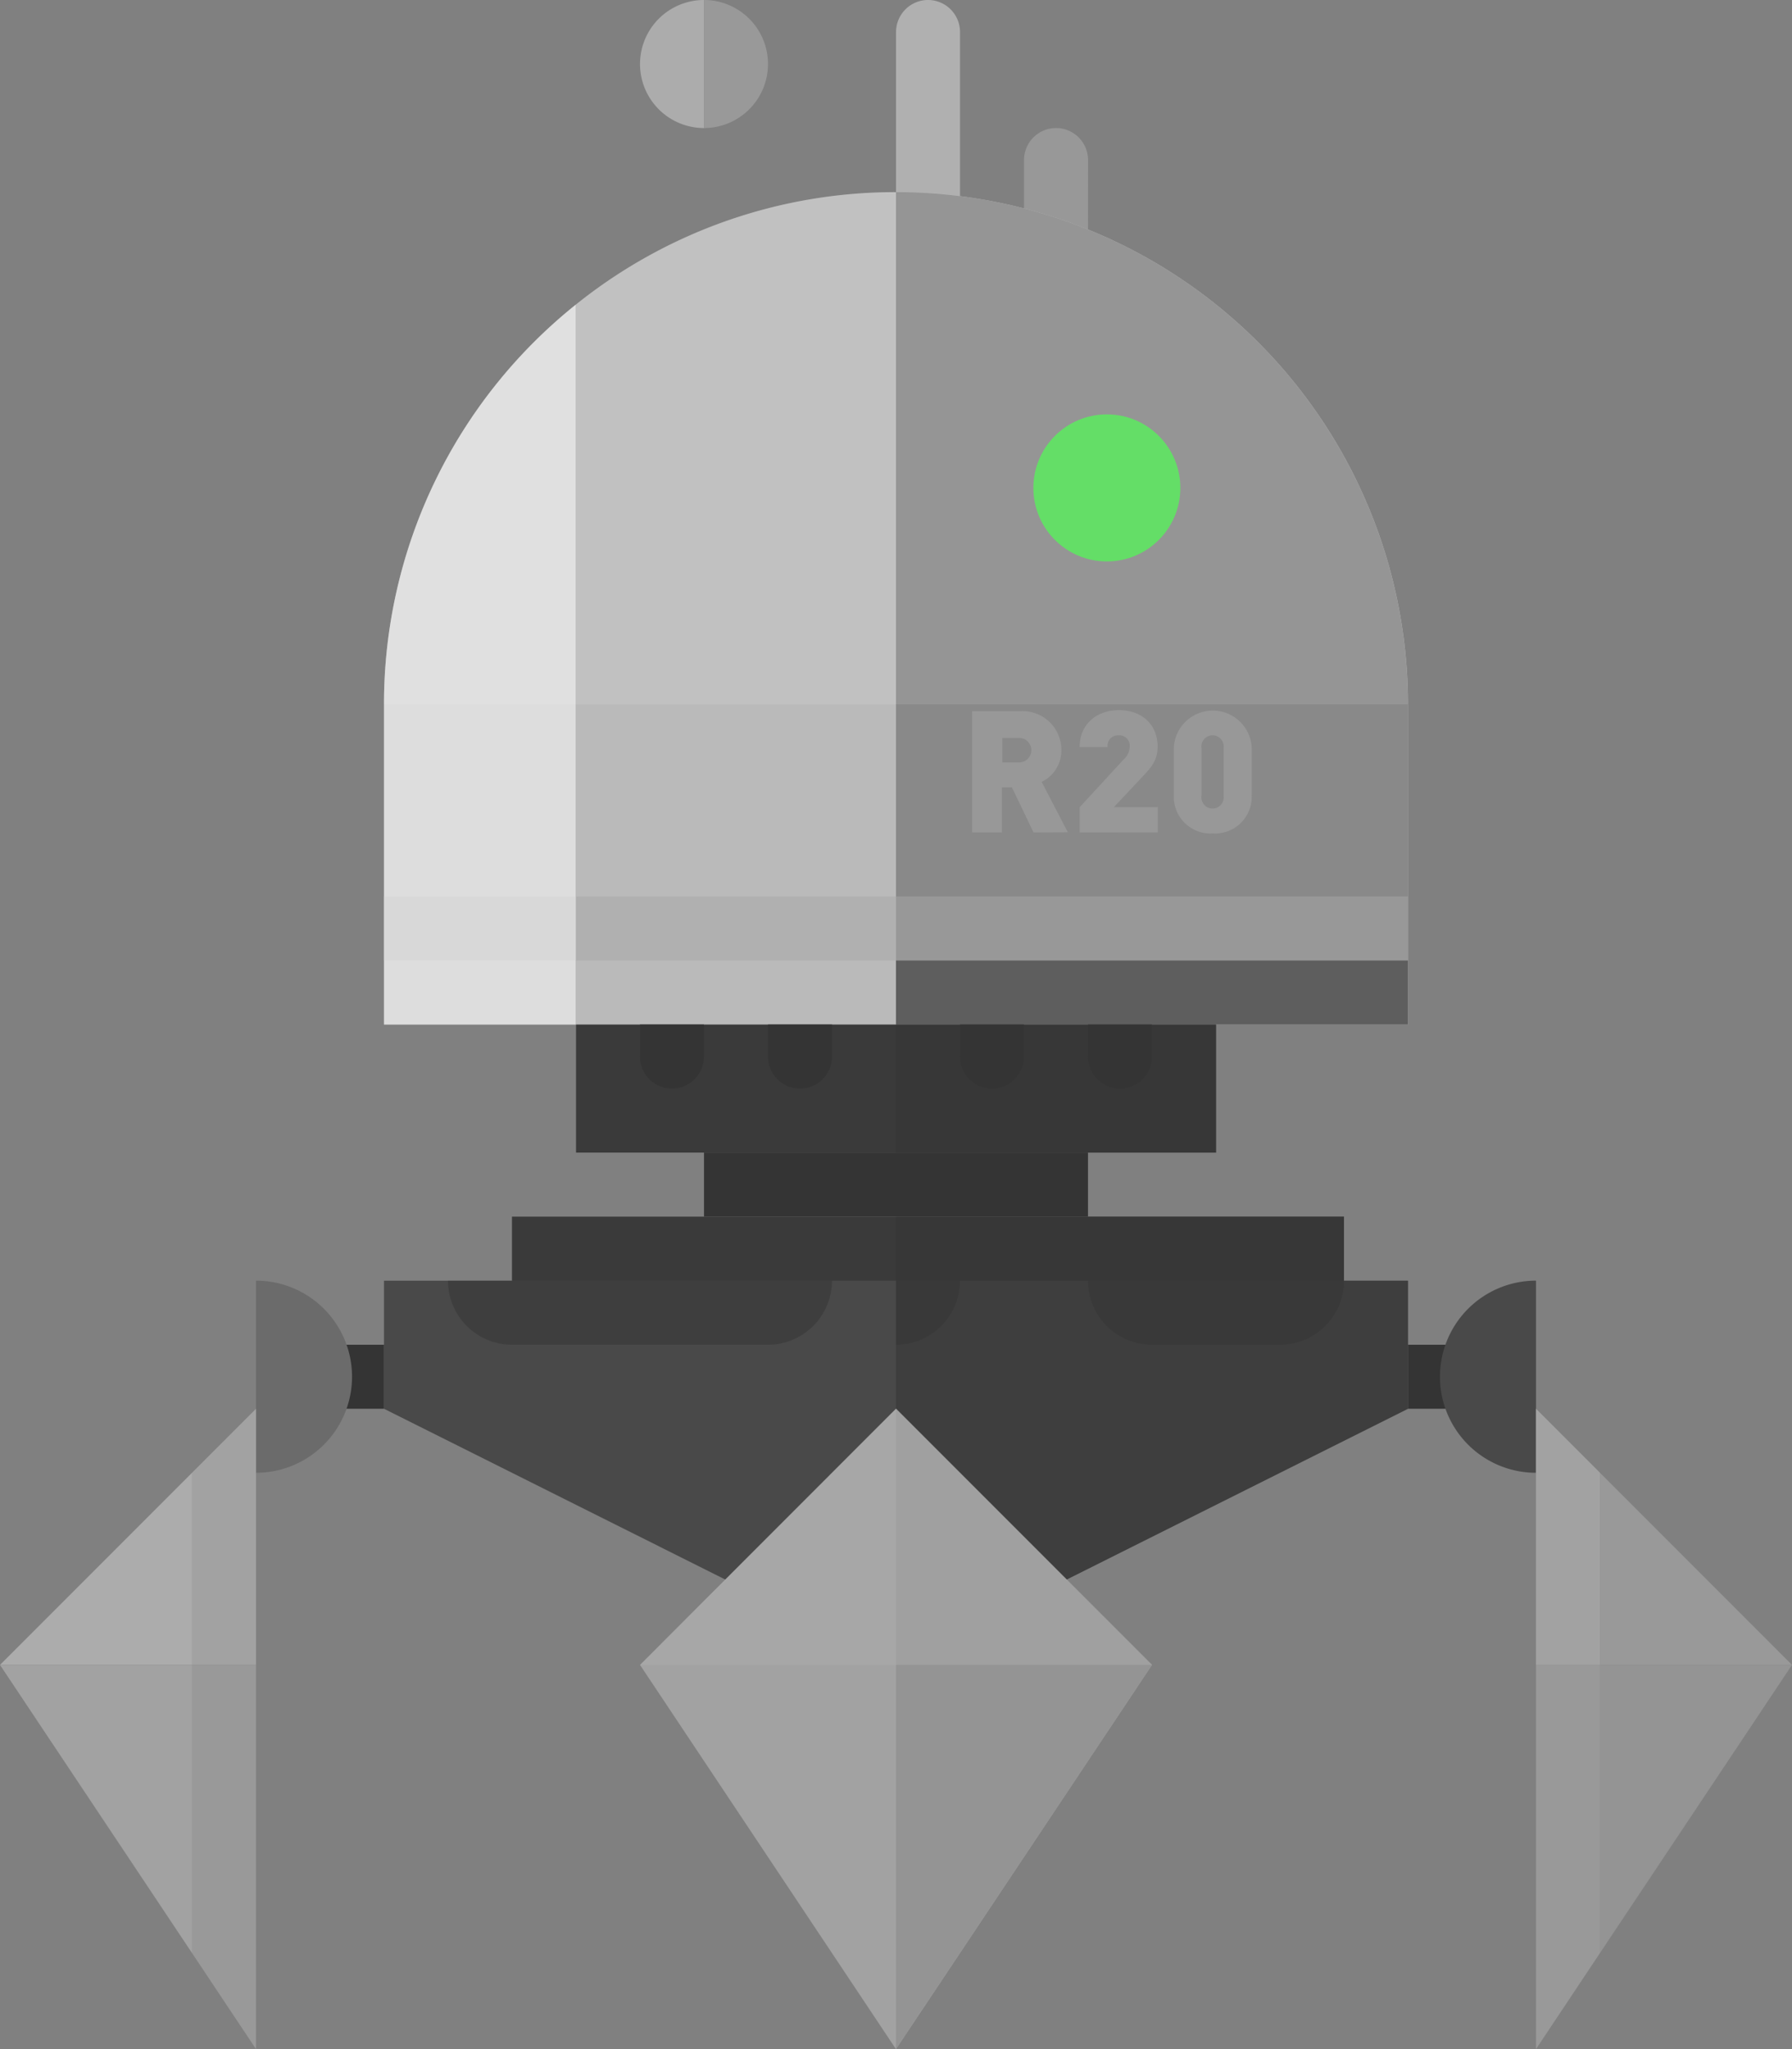 <svg xmlns="http://www.w3.org/2000/svg" viewBox="0 0 248.97 284.54"><rect x="0" y="0" width="248.97" height="284.54" fill="#808080" stroke="none"/><title>Depositphotos_121845536_07</title><g data-name="Layer 2"><path data-name="&lt;Path&gt;" d="M133.38 35.57h-8.89V4.45A4.45 4.45 0 0 1 128.93 0a4.45 4.45 0 0 1 4.45 4.45z" fill="#b0b0b0"/><path data-name="&lt;Path&gt;" d="M151.16 35.57h-8.89V22.23a4.45 4.45 0 0 1 4.45-4.45 4.45 4.45 0 0 1 4.45 4.45z" fill="#989898"/><path data-name="&lt;Path&gt;" d="M124.48 26.68A70.82 70.82 0 0 0 80 42.3v100h115.62V97.81a71.13 71.13 0 0 0-71.14-71.13z" fill="#bababa"/><path data-name="&lt;Path&gt;" d="M53.35 97.81v44.46H80V42.3a71 71 0 0 0-26.65 55.51z" fill="#bababa"/><path data-name="&lt;Path&gt;" d="M124.48 26.68a71.13 71.13 0 0 1 71.13 71.13v44.46h-71.13z" fill="#898989"/><path data-name="&lt;Rectangle&gt;" fill="#3a3a3a" d="M80.03 142.27h88.92v17.78H80.03z"/><path data-name="&lt;Rectangle&gt;" fill="#343434" d="M97.81 160.05h53.35v8.89H97.81z"/><path data-name="&lt;Rectangle&gt;" fill="#3a3a3a" d="M71.13 168.94h115.59v26.68H71.13z"/><path data-name="&lt;Path&gt;" fill="#494949" d="M195.62 195.62l-71.14 35.57-71.13-35.57v-17.78h142.27v17.78z"/><path data-name="&lt;Rectangle&gt;" fill="#343434" d="M44.46 186.73h8.89v8.89h-8.89z"/><path data-name="&lt;Rectangle&gt;" fill="#343434" d="M195.62 186.73h8.89v8.89h-8.89z"/><path data-name="&lt;Path&gt;" d="M35.57 177.83v26.68a13.34 13.34 0 1 0 0-26.68z" fill="#6b6b6b"/><path data-name="&lt;Path&gt;" d="M200.06 191.17a13.34 13.34 0 0 0 13.34 13.34v-26.68a13.34 13.34 0 0 0-13.34 13.34z" fill="#494949"/><path data-name="&lt;Rectangle&gt;" fill="#b0b0b0" d="M53.35 124.48h71.13v8.89H53.35z"/><path data-name="&lt;Rectangle&gt;" fill="#989898" d="M124.48 124.48h71.13v8.89h-71.13z"/><path data-name="&lt;Path&gt;" d="M53.35 97.81v44.46H80V42.3a71 71 0 0 0-26.65 55.51z" fill="#fff" opacity=".5"/><path data-name="&lt;Rectangle&gt;" fill="#343434" opacity=".5" d="M124.48 133.38h71.13v8.89h-71.13z"/><path data-name="&lt;Path&gt;" d="M88.92 8.89a8.89 8.89 0 0 0 8.89 8.89V0a8.89 8.89 0 0 0-8.89 8.89z" fill="#acacac"/><path data-name="&lt;Path&gt;" d="M106.7 8.89A8.89 8.89 0 0 0 97.81 0v17.78a8.89 8.89 0 0 0 8.89-8.89z" fill="#999"/><path data-name="&lt;Rectangle&gt;" fill="#343434" opacity=".5" d="M124.48 142.27h44.46v17.78h-44.46z"/><path data-name="&lt;Path&gt;" d="M93.36 151.16a4.45 4.45 0 0 1-4.45-4.45v-4.45h8.89v4.45a4.45 4.45 0 0 1-4.44 4.45z" fill="#343434"/><path data-name="&lt;Path&gt;" d="M111.15 151.16a4.45 4.45 0 0 1-4.45-4.45v-4.45h8.89v4.45a4.45 4.45 0 0 1-4.44 4.45z" fill="#343434"/><path data-name="&lt;Path&gt;" d="M137.82 151.16a4.45 4.45 0 0 1-4.45-4.45v-4.45h8.89v4.45a4.45 4.45 0 0 1-4.44 4.45z" fill="#343434"/><path data-name="&lt;Path&gt;" d="M155.61 151.16a4.45 4.45 0 0 1-4.45-4.45v-4.45h8.89v4.45a4.45 4.45 0 0 1-4.44 4.45z" fill="#343434"/><path data-name="&lt;Rectangle&gt;" fill="#343434" opacity=".5" d="M124.48 168.94h62.24v8.89h-62.24z"/><g data-name="&lt;Group&gt;" fill="#989898"><path data-name="&lt;Compound Path&gt;" d="M143.59 115.59l-3-6.26h-1.39v6.26h-4.14V98.76h6.66a5.38 5.38 0 0 1 5.74 5.41 4.84 4.84 0 0 1-2.74 4.4l3.64 7zm-2-13.12h-2.34v3.4h2.34a1.7 1.7 0 1 0 0-3.4z"/><path data-name="&lt;Compound Path&gt;" d="M150 115.59v-3.5l6.1-6.62a2.38 2.38 0 0 0 .85-1.8 1.42 1.42 0 0 0-1.51-1.56 1.45 1.45 0 0 0-1.56 1.63H150c0-3.31 2.51-5.13 5.44-5.13 3.12 0 5.39 1.91 5.39 5.08 0 1.77-.73 2.72-2.08 4.14l-4 4.25h6.1v3.5z"/><path data-name="&lt;Compound Path&gt;" d="M168.49 115.73a5.1 5.1 0 0 1-5.41-5.25v-6.62a5.42 5.42 0 0 1 10.83 0v6.62a5.1 5.1 0 0 1-5.42 5.25zm1.51-11.86a1.55 1.55 0 1 0-3.07 0v6.64a1.55 1.55 0 1 0 3.07 0z"/></g><path data-name="&lt;Path&gt;" fill="#343434" opacity=".5" d="M195.62 177.84h-71.14v53.35l71.14-35.57v-17.78z"/><path data-name="&lt;Path&gt;" fill="#a2a2a2" d="M124.48 284.54l-35.56-53.35 35.56-35.57 35.57 35.57-35.57 53.35z"/><path data-name="&lt;Path&gt;" fill="#949494" d="M124.48 195.62v88.92l35.57-53.35-35.57-35.57z"/><path data-name="&lt;Path&gt;" fill="#acacac" opacity=".5" d="M88.92 231.19l35.56-35.57 35.57 35.57H88.92z"/><path data-name="&lt;Path&gt;" d="M106.7 186.73H71.13a8.89 8.89 0 0 1-8.89-8.89h53.35a8.89 8.89 0 0 1-8.89 8.89z" fill="#343434" opacity=".5"/><path data-name="&lt;Path&gt;" d="M177.83 186.73h-17.78a8.89 8.89 0 0 1-8.89-8.89h35.57a8.89 8.89 0 0 1-8.9 8.89z" fill="#343434" opacity=".5"/><path data-name="&lt;Rectangle&gt;" d="M124.48 26.68a71.13 71.13 0 0 1 71.13 71.13H53.35a71.13 71.13 0 0 1 71.13-71.13z" fill="#fff" opacity=".1"/><path data-name="&lt;Path&gt;" d="M124.48 186.73v-8.89h8.89a8.89 8.89 0 0 1-8.89 8.89z" fill="#343434" opacity=".5"/><path data-name="&lt;Path&gt;" fill="#999" d="M213.4 231.19v53.35l8.89-13.34v-40.01h-8.89z"/><path data-name="&lt;Path&gt;" fill="#999" d="M222.29 204.51l-8.89-8.89v35.57h8.89v-26.68z"/><path data-name="&lt;Path&gt;" fill="#acacac" opacity=".5" d="M222.29 204.51l-8.89-8.89v35.57h8.89v-26.68z"/><path data-name="&lt;Path&gt;" fill="#949494" d="M222.29 231.19v40.01l26.68-40.01h-26.68z"/><path data-name="&lt;Path&gt;" fill="#999" d="M248.97 231.19l-26.68-26.68v26.68h26.68z"/><path data-name="&lt;Path&gt;" fill="#a2a2a2" d="M26.68 204.51v26.68h8.89v-35.57l-8.89 8.89z"/><path data-name="&lt;Path&gt;" fill="#999" d="M26.68 271.2l8.89 13.34v-53.35h-8.89v40.01z"/><path data-name="&lt;Path&gt;" fill="#acacac" d="M26.68 231.19v-26.68L0 231.19h26.68z"/><path data-name="&lt;Path&gt;" fill="#a2a2a2" d="M0 231.19l26.68 40.01v-40.01H0z"/><circle data-name="&lt;Path&gt;" cx="153.78" cy="67.75" r="10.21" fill="#64de67"/></g></svg>